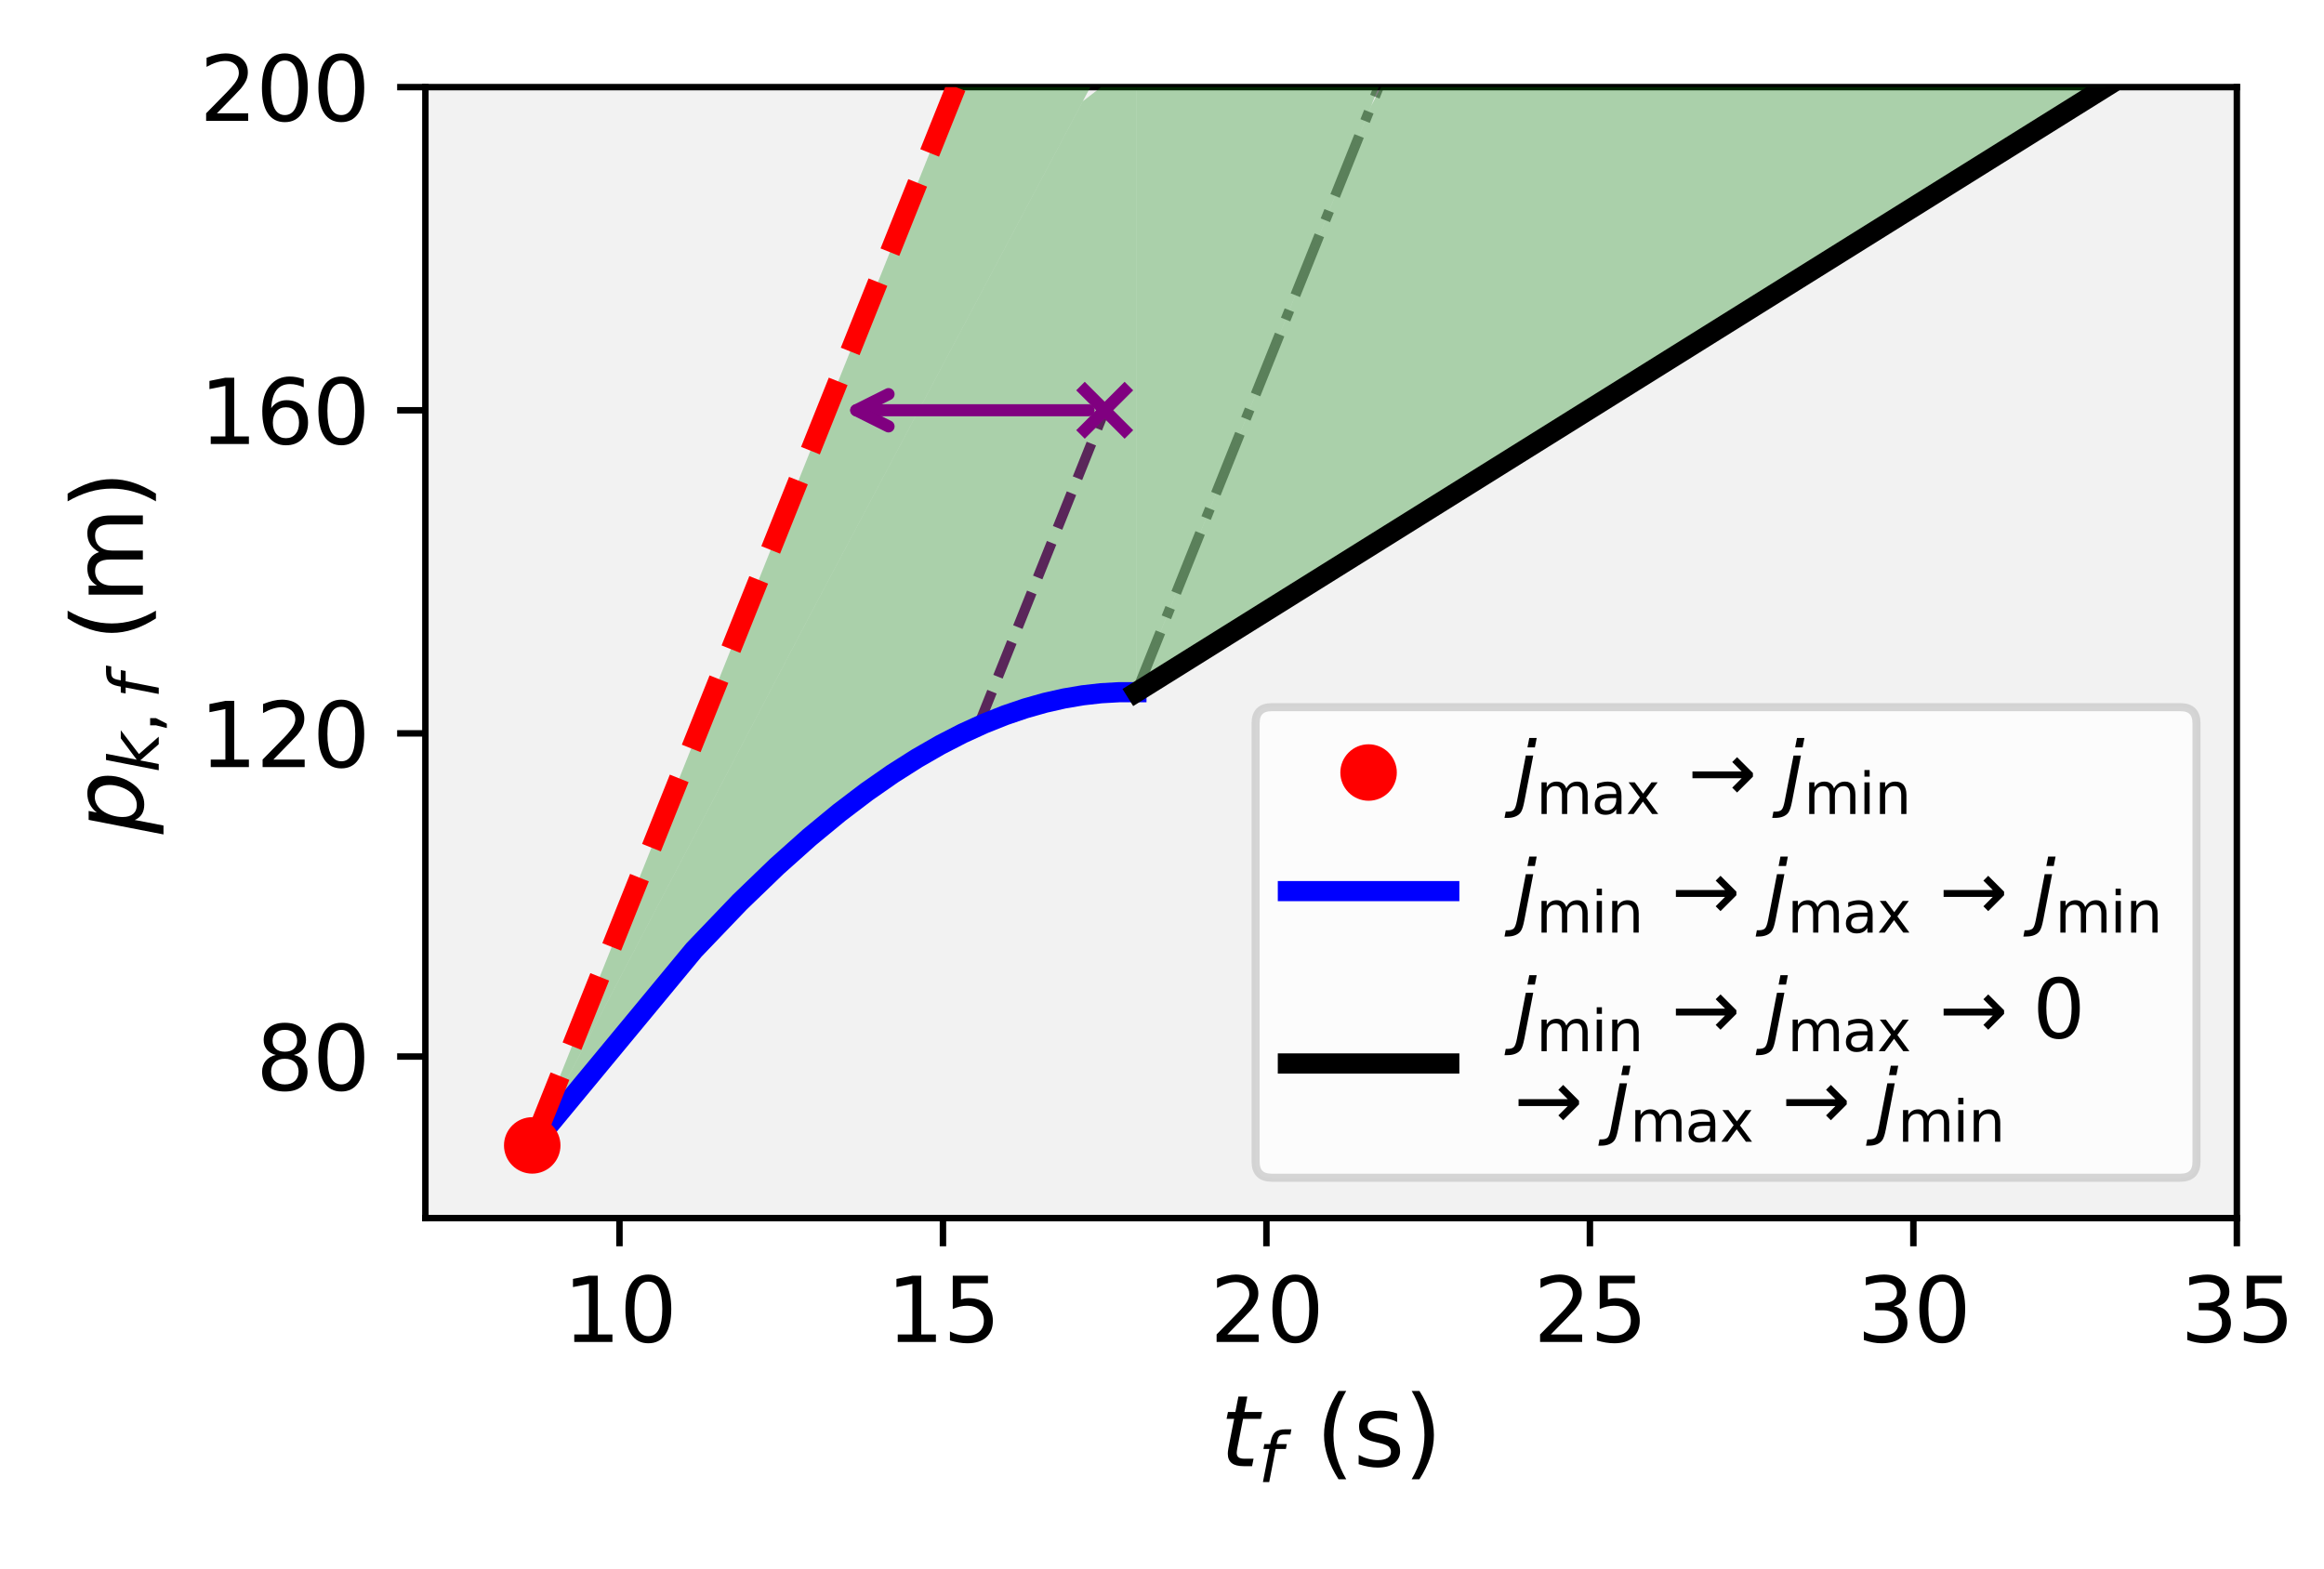 <?xml version="1.0" encoding="utf-8" standalone="no"?>
<!DOCTYPE svg PUBLIC "-//W3C//DTD SVG 1.1//EN"
  "http://www.w3.org/Graphics/SVG/1.1/DTD/svg11.dtd">
<svg height="194.4pt" version="1.1" viewBox="0 0 288 194.4" width="288pt" xmlns="http://www.w3.org/2000/svg" xmlns:xlink="http://www.w3.org/1999/xlink">
 <defs>
  <style type="text/css">*{stroke-linecap:butt;stroke-linejoin:round;}</style>
 </defs>
 <g id="figure_1">
  <g id="patch_1">
   <path d="M 0 194.4 
L 288 194.4 
L 288 0 
L 0 0 
z
" style="fill:#ffffff;"/>
  </g>
  <g id="axes_1">
   <g id="patch_2">
    <path d="M 52.715 150.964 
L 277.2 150.964 
L 277.2 10.8 
L 52.715 10.8 
z
" style="fill:#808080;opacity:0.1;"/>
   </g>
   <g id="matplotlib.axis_1">
    <g id="xtick_1">
     <g id="line2d_1">
      <defs>
       <path d="M 0 0 
L 0 3.5 
" id="mbdb5731f21" style="stroke:#000000;stroke-width:0.8;"/>
      </defs>
      <g>
       <use style="stroke:#000000;stroke-width:0.8;" x="76.767" xlink:href="#mbdb5731f21" y="150.964"/>
      </g>
     </g>
     <g id="text_1">
      <!-- 10 -->
      <g transform="translate(69.768 166.322)scale(0.11 -0.11)">
       <defs>
        <path d="M 794 531 
L 1825 531 
L 1825 4091 
L 703 3866 
L 703 4441 
L 1819 4666 
L 2450 4666 
L 2450 531 
L 3481 531 
L 3481 0 
L 794 0 
L 794 531 
z
" id="DejaVuSans-31" transform="scale(0.016)"/>
        <path d="M 2034 4250 
Q 1547 4250 1301 3770 
Q 1056 3291 1056 2328 
Q 1056 1369 1301 889 
Q 1547 409 2034 409 
Q 2525 409 2770 889 
Q 3016 1369 3016 2328 
Q 3016 3291 2770 3770 
Q 2525 4250 2034 4250 
z
M 2034 4750 
Q 2819 4750 3233 4129 
Q 3647 3509 3647 2328 
Q 3647 1150 3233 529 
Q 2819 -91 2034 -91 
Q 1250 -91 836 529 
Q 422 1150 422 2328 
Q 422 3509 836 4129 
Q 1250 4750 2034 4750 
z
" id="DejaVuSans-30" transform="scale(0.016)"/>
       </defs>
       <use xlink:href="#DejaVuSans-31"/>
       <use x="63.623" xlink:href="#DejaVuSans-30"/>
      </g>
     </g>
    </g>
    <g id="xtick_2">
     <g id="line2d_2">
      <g>
       <use style="stroke:#000000;stroke-width:0.8;" x="116.854" xlink:href="#mbdb5731f21" y="150.964"/>
      </g>
     </g>
     <g id="text_2">
      <!-- 15 -->
      <g transform="translate(109.855 166.322)scale(0.11 -0.11)">
       <defs>
        <path d="M 691 4666 
L 3169 4666 
L 3169 4134 
L 1269 4134 
L 1269 2991 
Q 1406 3038 1543 3061 
Q 1681 3084 1819 3084 
Q 2600 3084 3056 2656 
Q 3513 2228 3513 1497 
Q 3513 744 3044 326 
Q 2575 -91 1722 -91 
Q 1428 -91 1123 -41 
Q 819 9 494 109 
L 494 744 
Q 775 591 1075 516 
Q 1375 441 1709 441 
Q 2250 441 2565 725 
Q 2881 1009 2881 1497 
Q 2881 1984 2565 2268 
Q 2250 2553 1709 2553 
Q 1456 2553 1204 2497 
Q 953 2441 691 2322 
L 691 4666 
z
" id="DejaVuSans-35" transform="scale(0.016)"/>
       </defs>
       <use xlink:href="#DejaVuSans-31"/>
       <use x="63.623" xlink:href="#DejaVuSans-35"/>
      </g>
     </g>
    </g>
    <g id="xtick_3">
     <g id="line2d_3">
      <g>
       <use style="stroke:#000000;stroke-width:0.8;" x="156.94" xlink:href="#mbdb5731f21" y="150.964"/>
      </g>
     </g>
     <g id="text_3">
      <!-- 20 -->
      <g transform="translate(149.941 166.322)scale(0.11 -0.11)">
       <defs>
        <path d="M 1228 531 
L 3431 531 
L 3431 0 
L 469 0 
L 469 531 
Q 828 903 1448 1529 
Q 2069 2156 2228 2338 
Q 2531 2678 2651 2914 
Q 2772 3150 2772 3378 
Q 2772 3750 2511 3984 
Q 2250 4219 1831 4219 
Q 1534 4219 1204 4116 
Q 875 4013 500 3803 
L 500 4441 
Q 881 4594 1212 4672 
Q 1544 4750 1819 4750 
Q 2544 4750 2975 4387 
Q 3406 4025 3406 3419 
Q 3406 3131 3298 2873 
Q 3191 2616 2906 2266 
Q 2828 2175 2409 1742 
Q 1991 1309 1228 531 
z
" id="DejaVuSans-32" transform="scale(0.016)"/>
       </defs>
       <use xlink:href="#DejaVuSans-32"/>
       <use x="63.623" xlink:href="#DejaVuSans-30"/>
      </g>
     </g>
    </g>
    <g id="xtick_4">
     <g id="line2d_4">
      <g>
       <use style="stroke:#000000;stroke-width:0.8;" x="197.027" xlink:href="#mbdb5731f21" y="150.964"/>
      </g>
     </g>
     <g id="text_4">
      <!-- 25 -->
      <g transform="translate(190.028 166.322)scale(0.11 -0.11)">
       <use xlink:href="#DejaVuSans-32"/>
       <use x="63.623" xlink:href="#DejaVuSans-35"/>
      </g>
     </g>
    </g>
    <g id="xtick_5">
     <g id="line2d_5">
      <g>
       <use style="stroke:#000000;stroke-width:0.8;" x="237.113" xlink:href="#mbdb5731f21" y="150.964"/>
      </g>
     </g>
     <g id="text_5">
      <!-- 30 -->
      <g transform="translate(230.115 166.322)scale(0.11 -0.11)">
       <defs>
        <path d="M 2597 2516 
Q 3050 2419 3304 2112 
Q 3559 1806 3559 1356 
Q 3559 666 3084 287 
Q 2609 -91 1734 -91 
Q 1441 -91 1130 -33 
Q 819 25 488 141 
L 488 750 
Q 750 597 1062 519 
Q 1375 441 1716 441 
Q 2309 441 2620 675 
Q 2931 909 2931 1356 
Q 2931 1769 2642 2001 
Q 2353 2234 1838 2234 
L 1294 2234 
L 1294 2753 
L 1863 2753 
Q 2328 2753 2575 2939 
Q 2822 3125 2822 3475 
Q 2822 3834 2567 4026 
Q 2313 4219 1838 4219 
Q 1578 4219 1281 4162 
Q 984 4106 628 3988 
L 628 4550 
Q 988 4650 1302 4700 
Q 1616 4750 1894 4750 
Q 2613 4750 3031 4423 
Q 3450 4097 3450 3541 
Q 3450 3153 3228 2886 
Q 3006 2619 2597 2516 
z
" id="DejaVuSans-33" transform="scale(0.016)"/>
       </defs>
       <use xlink:href="#DejaVuSans-33"/>
       <use x="63.623" xlink:href="#DejaVuSans-30"/>
      </g>
     </g>
    </g>
    <g id="xtick_6">
     <g id="line2d_6">
      <g>
       <use style="stroke:#000000;stroke-width:0.8;" x="277.2" xlink:href="#mbdb5731f21" y="150.964"/>
      </g>
     </g>
     <g id="text_6">
      <!-- 35 -->
      <g transform="translate(270.201 166.322)scale(0.11 -0.11)">
       <use xlink:href="#DejaVuSans-33"/>
       <use x="63.623" xlink:href="#DejaVuSans-35"/>
      </g>
     </g>
    </g>
    <g id="text_7">
     <!-- $t_{f}$ (s) -->
     <g transform="translate(151.218 181.728)scale(0.12 -0.12)">
      <defs>
       <path d="M 2706 3500 
L 2619 3053 
L 1472 3053 
L 1100 1153 
Q 1081 1047 1072 975 
Q 1063 903 1063 863 
Q 1063 663 1183 572 
Q 1303 481 1569 481 
L 2150 481 
L 2053 0 
L 1503 0 
Q 991 0 739 200 
Q 488 400 488 806 
Q 488 878 497 964 
Q 506 1050 525 1153 
L 897 3053 
L 409 3053 
L 500 3500 
L 978 3500 
L 1172 4494 
L 1747 4494 
L 1556 3500 
L 2706 3500 
z
" id="DejaVuSans-Oblique-74" transform="scale(0.016)"/>
       <path d="M 3059 4863 
L 2969 4384 
L 2419 4384 
Q 2106 4384 1964 4261 
Q 1822 4138 1753 3809 
L 1691 3500 
L 2638 3500 
L 2553 3053 
L 1606 3053 
L 1013 0 
L 434 0 
L 1031 3053 
L 481 3053 
L 563 3500 
L 1113 3500 
L 1159 3744 
Q 1278 4363 1576 4613 
Q 1875 4863 2516 4863 
L 3059 4863 
z
" id="DejaVuSans-Oblique-66" transform="scale(0.016)"/>
       <path id="DejaVuSans-20" transform="scale(0.016)"/>
       <path d="M 1984 4856 
Q 1566 4138 1362 3434 
Q 1159 2731 1159 2009 
Q 1159 1288 1364 580 
Q 1569 -128 1984 -844 
L 1484 -844 
Q 1016 -109 783 600 
Q 550 1309 550 2009 
Q 550 2706 781 3412 
Q 1013 4119 1484 4856 
L 1984 4856 
z
" id="DejaVuSans-28" transform="scale(0.016)"/>
       <path d="M 2834 3397 
L 2834 2853 
Q 2591 2978 2328 3040 
Q 2066 3103 1784 3103 
Q 1356 3103 1142 2972 
Q 928 2841 928 2578 
Q 928 2378 1081 2264 
Q 1234 2150 1697 2047 
L 1894 2003 
Q 2506 1872 2764 1633 
Q 3022 1394 3022 966 
Q 3022 478 2636 193 
Q 2250 -91 1575 -91 
Q 1294 -91 989 -36 
Q 684 19 347 128 
L 347 722 
Q 666 556 975 473 
Q 1284 391 1588 391 
Q 1994 391 2212 530 
Q 2431 669 2431 922 
Q 2431 1156 2273 1281 
Q 2116 1406 1581 1522 
L 1381 1569 
Q 847 1681 609 1914 
Q 372 2147 372 2553 
Q 372 3047 722 3315 
Q 1072 3584 1716 3584 
Q 2034 3584 2315 3537 
Q 2597 3491 2834 3397 
z
" id="DejaVuSans-73" transform="scale(0.016)"/>
       <path d="M 513 4856 
L 1013 4856 
Q 1481 4119 1714 3412 
Q 1947 2706 1947 2009 
Q 1947 1309 1714 600 
Q 1481 -109 1013 -844 
L 513 -844 
Q 928 -128 1133 580 
Q 1338 1288 1338 2009 
Q 1338 2731 1133 3434 
Q 928 4138 513 4856 
z
" id="DejaVuSans-29" transform="scale(0.016)"/>
      </defs>
      <use transform="translate(0 0.125)" xlink:href="#DejaVuSans-Oblique-74"/>
      <use transform="translate(39.209 -16.281)scale(0.7)" xlink:href="#DejaVuSans-Oblique-66"/>
      <use transform="translate(66.587 0.125)" xlink:href="#DejaVuSans-20"/>
      <use transform="translate(98.374 0.125)" xlink:href="#DejaVuSans-28"/>
      <use transform="translate(137.388 0.125)" xlink:href="#DejaVuSans-73"/>
      <use transform="translate(189.487 0.125)" xlink:href="#DejaVuSans-29"/>
     </g>
    </g>
   </g>
   <g id="matplotlib.axis_2">
    <g id="ytick_1">
     <g id="line2d_7">
      <defs>
       <path d="M 0 0 
L -3.5 0 
" id="mc1bd3b24ba" style="stroke:#000000;stroke-width:0.8;"/>
      </defs>
      <g>
       <use style="stroke:#000000;stroke-width:0.8;" x="52.715" xlink:href="#mc1bd3b24ba" y="130.941"/>
      </g>
     </g>
     <g id="text_8">
      <!-- 80 -->
      <g transform="translate(31.718 135.12)scale(0.11 -0.11)">
       <defs>
        <path d="M 2034 2216 
Q 1584 2216 1326 1975 
Q 1069 1734 1069 1313 
Q 1069 891 1326 650 
Q 1584 409 2034 409 
Q 2484 409 2743 651 
Q 3003 894 3003 1313 
Q 3003 1734 2745 1975 
Q 2488 2216 2034 2216 
z
M 1403 2484 
Q 997 2584 770 2862 
Q 544 3141 544 3541 
Q 544 4100 942 4425 
Q 1341 4750 2034 4750 
Q 2731 4750 3128 4425 
Q 3525 4100 3525 3541 
Q 3525 3141 3298 2862 
Q 3072 2584 2669 2484 
Q 3125 2378 3379 2068 
Q 3634 1759 3634 1313 
Q 3634 634 3220 271 
Q 2806 -91 2034 -91 
Q 1263 -91 848 271 
Q 434 634 434 1313 
Q 434 1759 690 2068 
Q 947 2378 1403 2484 
z
M 1172 3481 
Q 1172 3119 1398 2916 
Q 1625 2713 2034 2713 
Q 2441 2713 2670 2916 
Q 2900 3119 2900 3481 
Q 2900 3844 2670 4047 
Q 2441 4250 2034 4250 
Q 1625 4250 1398 4047 
Q 1172 3844 1172 3481 
z
" id="DejaVuSans-38" transform="scale(0.016)"/>
       </defs>
       <use xlink:href="#DejaVuSans-38"/>
       <use x="63.623" xlink:href="#DejaVuSans-30"/>
      </g>
     </g>
    </g>
    <g id="ytick_2">
     <g id="line2d_8">
      <g>
       <use style="stroke:#000000;stroke-width:0.8;" x="52.715" xlink:href="#mc1bd3b24ba" y="90.894"/>
      </g>
     </g>
     <g id="text_9">
      <!-- 120 -->
      <g transform="translate(24.719 95.073)scale(0.11 -0.11)">
       <use xlink:href="#DejaVuSans-31"/>
       <use x="63.623" xlink:href="#DejaVuSans-32"/>
       <use x="127.246" xlink:href="#DejaVuSans-30"/>
      </g>
     </g>
    </g>
    <g id="ytick_3">
     <g id="line2d_9">
      <g>
       <use style="stroke:#000000;stroke-width:0.8;" x="52.715" xlink:href="#mc1bd3b24ba" y="50.847"/>
      </g>
     </g>
     <g id="text_10">
      <!-- 160 -->
      <g transform="translate(24.719 55.026)scale(0.11 -0.11)">
       <defs>
        <path d="M 2113 2584 
Q 1688 2584 1439 2293 
Q 1191 2003 1191 1497 
Q 1191 994 1439 701 
Q 1688 409 2113 409 
Q 2538 409 2786 701 
Q 3034 994 3034 1497 
Q 3034 2003 2786 2293 
Q 2538 2584 2113 2584 
z
M 3366 4563 
L 3366 3988 
Q 3128 4100 2886 4159 
Q 2644 4219 2406 4219 
Q 1781 4219 1451 3797 
Q 1122 3375 1075 2522 
Q 1259 2794 1537 2939 
Q 1816 3084 2150 3084 
Q 2853 3084 3261 2657 
Q 3669 2231 3669 1497 
Q 3669 778 3244 343 
Q 2819 -91 2113 -91 
Q 1303 -91 875 529 
Q 447 1150 447 2328 
Q 447 3434 972 4092 
Q 1497 4750 2381 4750 
Q 2619 4750 2861 4703 
Q 3103 4656 3366 4563 
z
" id="DejaVuSans-36" transform="scale(0.016)"/>
       </defs>
       <use xlink:href="#DejaVuSans-31"/>
       <use x="63.623" xlink:href="#DejaVuSans-36"/>
       <use x="127.246" xlink:href="#DejaVuSans-30"/>
      </g>
     </g>
    </g>
    <g id="ytick_4">
     <g id="line2d_10">
      <g>
       <use style="stroke:#000000;stroke-width:0.8;" x="52.715" xlink:href="#mc1bd3b24ba" y="10.8"/>
      </g>
     </g>
     <g id="text_11">
      <!-- 200 -->
      <g transform="translate(24.719 14.979)scale(0.11 -0.11)">
       <use xlink:href="#DejaVuSans-32"/>
       <use x="63.623" xlink:href="#DejaVuSans-30"/>
       <use x="127.246" xlink:href="#DejaVuSans-30"/>
      </g>
     </g>
    </g>
    <g id="text_12">
     <!-- $p_{k,f}$ (m) -->
     <g transform="translate(17.719 103.382)rotate(-90)scale(0.12 -0.12)">
      <defs>
       <path d="M 3175 2156 
Q 3175 2616 2975 2859 
Q 2775 3103 2400 3103 
Q 2144 3103 1911 2972 
Q 1678 2841 1497 2591 
Q 1319 2344 1212 1994 
Q 1106 1644 1106 1300 
Q 1106 863 1306 627 
Q 1506 391 1875 391 
Q 2147 391 2380 519 
Q 2613 647 2778 891 
Q 2956 1147 3065 1494 
Q 3175 1841 3175 2156 
z
M 1394 2969 
Q 1625 3272 1939 3428 
Q 2253 3584 2638 3584 
Q 3175 3584 3472 3232 
Q 3769 2881 3769 2247 
Q 3769 1728 3584 1258 
Q 3400 788 3053 416 
Q 2822 169 2531 39 
Q 2241 -91 1919 -91 
Q 1547 -91 1294 64 
Q 1041 219 916 525 
L 556 -1331 
L -19 -1331 
L 922 3500 
L 1497 3500 
L 1394 2969 
z
" id="DejaVuSans-Oblique-70" transform="scale(0.016)"/>
       <path d="M 1172 4863 
L 1747 4863 
L 1197 2028 
L 3169 3500 
L 3916 3500 
L 1716 1825 
L 3322 0 
L 2625 0 
L 1131 1709 
L 800 0 
L 225 0 
L 1172 4863 
z
" id="DejaVuSans-Oblique-6b" transform="scale(0.016)"/>
       <path d="M 750 794 
L 1409 794 
L 1409 256 
L 897 -744 
L 494 -744 
L 750 256 
L 750 794 
z
" id="DejaVuSans-2c" transform="scale(0.016)"/>
       <path d="M 3328 2828 
Q 3544 3216 3844 3400 
Q 4144 3584 4550 3584 
Q 5097 3584 5394 3201 
Q 5691 2819 5691 2113 
L 5691 0 
L 5113 0 
L 5113 2094 
Q 5113 2597 4934 2840 
Q 4756 3084 4391 3084 
Q 3944 3084 3684 2787 
Q 3425 2491 3425 1978 
L 3425 0 
L 2847 0 
L 2847 2094 
Q 2847 2600 2669 2842 
Q 2491 3084 2119 3084 
Q 1678 3084 1418 2786 
Q 1159 2488 1159 1978 
L 1159 0 
L 581 0 
L 581 3500 
L 1159 3500 
L 1159 2956 
Q 1356 3278 1631 3431 
Q 1906 3584 2284 3584 
Q 2666 3584 2933 3390 
Q 3200 3197 3328 2828 
z
" id="DejaVuSans-6d" transform="scale(0.016)"/>
      </defs>
      <use transform="translate(0 0.125)" xlink:href="#DejaVuSans-Oblique-70"/>
      <use transform="translate(63.477 -16.281)scale(0.7)" xlink:href="#DejaVuSans-Oblique-6b"/>
      <use transform="translate(104.014 -16.281)scale(0.7)" xlink:href="#DejaVuSans-2c"/>
      <use transform="translate(139.902 -16.281)scale(0.7)" xlink:href="#DejaVuSans-Oblique-66"/>
      <use transform="translate(167.28 0.125)" xlink:href="#DejaVuSans-20"/>
      <use transform="translate(199.067 0.125)" xlink:href="#DejaVuSans-28"/>
      <use transform="translate(238.081 0.125)" xlink:href="#DejaVuSans-6d"/>
      <use transform="translate(335.493 0.125)" xlink:href="#DejaVuSans-29"/>
     </g>
    </g>
   </g>
   <g id="line2d_11">
    <path clip-path="url(#p7c42b87d5a)" d="M 140.826 85.788 
L 142.407 81.841 
L 143.987 77.895 
L 145.567 73.948 
L 147.147 70.001 
L 148.728 66.054 
L 150.308 62.108 
L 151.888 58.161 
L 153.469 54.214 
L 155.049 50.267 
L 156.629 46.321 
L 158.209 42.374 
L 159.79 38.427 
L 161.37 34.48 
L 162.95 30.534 
L 164.53 26.587 
L 166.111 22.64 
L 167.691 18.693 
L 169.271 14.747 
L 170.851 10.8 
" style="fill:none;stroke:#808080;stroke-dasharray:8,2,1.25,2;stroke-dashoffset:0;stroke-width:1.25;"/>
   </g>
   <g id="patch_3">
    <path d="M 52.715 150.964 
L 52.715 10.8 
" style="fill:none;stroke:#000000;stroke-linecap:square;stroke-linejoin:miter;stroke-width:0.8;"/>
   </g>
   <g id="patch_4">
    <path d="M 277.2 150.964 
L 277.2 10.8 
" style="fill:none;stroke:#000000;stroke-linecap:square;stroke-linejoin:miter;stroke-width:0.8;"/>
   </g>
   <g id="patch_5">
    <path d="M 52.715 150.964 
L 277.2 150.964 
" style="fill:none;stroke:#000000;stroke-linecap:square;stroke-linejoin:miter;stroke-width:0.8;"/>
   </g>
   <g id="patch_6">
    <path d="M 52.715 10.8 
L 277.2 10.8 
" style="fill:none;stroke:#000000;stroke-linecap:square;stroke-linejoin:miter;stroke-width:0.8;"/>
   </g>
   <g id="PolyCollection_1">
    <path clip-path="url(#p7c42b87d5a)" d="M 65.956 141.959 
L 65.956 141.959 
L 100.301 76.379 
L 135.117 10.8 
L 118.471 10.8 
L 118.471 10.8 
L 92.213 76.379 
L 65.956 141.959 
z
" style="fill:#008000;fill-opacity:0.3;"/>
   </g>
   <g id="line2d_12">
    <path clip-path="url(#p7c42b87d5a)" d="M 121.212 90.021 
L 136.897 50.847 
" style="fill:none;stroke:#800080;stroke-dasharray:4.625,2;stroke-dashoffset:0;stroke-width:1.25;"/>
   </g>
   <g id="PolyCollection_2">
    <path clip-path="url(#p7c42b87d5a)" d="M 65.956 141.959 
L 65.956 141.959 
L 86.013 117.722 
L 91.669 111.817 
L 96.282 107.369 
L 100.328 103.757 
L 104.002 100.726 
L 107.408 98.138 
L 110.605 95.909 
L 113.636 93.984 
L 116.528 92.321 
L 119.304 90.892 
L 121.978 89.672 
L 124.563 88.643 
L 127.069 87.79 
L 129.505 87.101 
L 131.876 86.565 
L 134.19 86.173 
L 136.45 85.917 
L 138.661 85.791 
L 140.826 85.788 
L 140.826 10.8 
L 140.826 10.8 
L 138.661 10.8 
L 136.45 10.8 
L 134.19 12.546 
L 131.876 16.904 
L 129.505 21.371 
L 127.069 25.959 
L 124.563 30.68 
L 121.978 35.549 
L 119.304 40.586 
L 116.528 45.814 
L 113.636 51.262 
L 110.605 56.971 
L 107.408 62.994 
L 104.002 69.408 
L 100.328 76.329 
L 96.282 84.054 
L 91.669 92.861 
L 86.013 103.662 
L 65.956 141.959 
z
" style="fill:#008000;fill-opacity:0.3;"/>
   </g>
   <g id="PolyCollection_3">
    <path clip-path="url(#p7c42b87d5a)" d="M 140.826 10.8 
L 140.826 85.788 
L 142.407 81.841 
L 143.987 77.895 
L 145.567 73.948 
L 147.147 70.001 
L 148.728 66.054 
L 150.308 62.108 
L 151.888 58.161 
L 153.469 54.214 
L 155.049 50.267 
L 156.629 46.321 
L 158.209 42.374 
L 159.79 38.427 
L 161.37 34.48 
L 162.95 30.534 
L 164.53 26.587 
L 166.111 22.64 
L 167.691 18.693 
L 169.271 14.747 
L 170.851 10.8 
L 170.851 10.8 
L 170.851 10.8 
L 169.271 10.8 
L 167.691 10.8 
L 166.111 10.8 
L 164.53 10.8 
L 162.95 10.8 
L 161.37 10.8 
L 159.79 10.8 
L 158.209 10.8 
L 156.629 10.8 
L 155.049 10.8 
L 153.469 10.8 
L 151.888 10.8 
L 150.308 10.8 
L 148.728 10.8 
L 147.147 10.8 
L 145.567 10.8 
L 143.987 10.8 
L 142.407 10.8 
L 140.826 10.8 
z
" style="fill:#008000;fill-opacity:0.3;"/>
   </g>
   <g id="PolyCollection_4">
    <path clip-path="url(#p7c42b87d5a)" d="M 140.826 85.788 
L 140.826 85.788 
L 142.04 85.031 
L 143.253 84.273 
L 144.466 83.516 
L 145.679 82.758 
L 146.892 82.001 
L 148.105 81.243 
L 149.318 80.486 
L 150.531 79.729 
L 151.745 78.971 
L 152.958 78.214 
L 154.171 77.456 
L 155.384 76.699 
L 156.597 75.941 
L 157.81 75.184 
L 159.023 74.426 
L 160.237 73.669 
L 161.45 72.911 
L 162.663 72.154 
L 163.876 71.397 
L 165.089 70.639 
L 166.302 69.882 
L 167.515 69.124 
L 168.728 68.367 
L 169.942 67.609 
L 171.155 66.852 
L 172.368 66.094 
L 173.581 65.337 
L 174.794 64.579 
L 176.007 63.822 
L 177.22 63.064 
L 178.434 62.307 
L 179.647 61.55 
L 180.86 60.792 
L 182.073 60.035 
L 183.286 59.277 
L 184.499 58.52 
L 185.712 57.762 
L 186.925 57.005 
L 188.139 56.247 
L 189.352 55.49 
L 190.565 54.732 
L 191.778 53.975 
L 192.991 53.218 
L 194.204 52.46 
L 195.417 51.703 
L 196.631 50.945 
L 197.844 50.188 
L 199.057 49.43 
L 200.27 48.673 
L 201.483 47.915 
L 202.696 47.158 
L 203.909 46.4 
L 205.122 45.643 
L 206.336 44.886 
L 207.549 44.128 
L 208.762 43.371 
L 209.975 42.613 
L 211.188 41.856 
L 212.401 41.098 
L 213.614 40.341 
L 214.828 39.583 
L 216.041 38.826 
L 217.254 38.068 
L 218.467 37.311 
L 219.68 36.554 
L 220.893 35.796 
L 222.106 35.039 
L 223.319 34.281 
L 224.533 33.524 
L 225.746 32.766 
L 226.959 32.009 
L 228.172 31.251 
L 229.385 30.494 
L 230.598 29.736 
L 231.811 28.979 
L 233.025 28.221 
L 234.238 27.464 
L 235.451 26.707 
L 236.664 25.949 
L 237.877 25.192 
L 239.09 24.434 
L 240.303 23.677 
L 241.516 22.919 
L 242.73 22.162 
L 243.943 21.404 
L 245.156 20.647 
L 246.369 19.889 
L 247.582 19.132 
L 248.795 18.375 
L 250.008 17.617 
L 251.221 16.86 
L 252.435 16.102 
L 253.648 15.345 
L 254.861 14.587 
L 256.074 13.83 
L 257.287 13.072 
L 258.5 12.315 
L 259.713 11.557 
L 260.927 10.8 
L 260.927 10.8 
L 260.927 10.8 
L 259.713 10.8 
L 258.5 10.8 
L 257.287 10.8 
L 256.074 10.8 
L 254.861 10.8 
L 253.648 10.8 
L 252.435 10.8 
L 251.221 10.8 
L 250.008 10.8 
L 248.795 10.8 
L 247.582 10.8 
L 246.369 10.8 
L 245.156 10.8 
L 243.943 10.8 
L 242.73 10.8 
L 241.516 10.8 
L 240.303 10.8 
L 239.09 10.8 
L 237.877 10.8 
L 236.664 10.8 
L 235.451 10.8 
L 234.238 10.8 
L 233.025 10.8 
L 231.811 10.8 
L 230.598 10.8 
L 229.385 10.8 
L 228.172 10.8 
L 226.959 10.8 
L 225.746 10.8 
L 224.533 10.8 
L 223.319 10.8 
L 222.106 10.8 
L 220.893 10.8 
L 219.68 10.8 
L 218.467 10.8 
L 217.254 10.8 
L 216.041 10.8 
L 214.828 10.8 
L 213.614 10.8 
L 212.401 10.8 
L 211.188 10.8 
L 209.975 10.8 
L 208.762 10.8 
L 207.549 10.8 
L 206.336 10.8 
L 205.122 10.8 
L 203.909 10.8 
L 202.696 10.8 
L 201.483 10.8 
L 200.27 10.8 
L 199.057 10.8 
L 197.844 10.8 
L 196.631 10.8 
L 195.417 10.8 
L 194.204 10.8 
L 192.991 10.8 
L 191.778 10.8 
L 190.565 10.8 
L 189.352 10.8 
L 188.139 10.8 
L 186.925 10.8 
L 185.712 10.8 
L 184.499 10.8 
L 183.286 10.8 
L 182.073 10.8 
L 180.86 10.8 
L 179.647 10.8 
L 178.434 10.8 
L 177.22 10.8 
L 176.007 10.8 
L 174.794 10.8 
L 173.581 10.8 
L 172.368 10.8 
L 171.155 10.8 
L 169.942 13.072 
L 168.728 16.102 
L 167.515 19.132 
L 166.302 22.162 
L 165.089 25.192 
L 163.876 28.221 
L 162.663 31.251 
L 161.45 34.281 
L 160.237 37.311 
L 159.023 40.341 
L 157.81 43.371 
L 156.597 46.4 
L 155.384 49.43 
L 154.171 52.46 
L 152.958 55.49 
L 151.745 58.52 
L 150.531 61.55 
L 149.318 64.579 
L 148.105 67.609 
L 146.892 70.639 
L 145.679 73.669 
L 144.466 76.699 
L 143.253 79.729 
L 142.04 82.758 
L 140.826 85.788 
z
" style="fill:#008000;fill-opacity:0.3;"/>
   </g>
   <g id="legend_1">
    <g id="patch_7">
     <path d="M 157.6 145.964 
L 270.2 145.964 
Q 272.2 145.964 272.2 143.964 
L 272.2 89.644 
Q 272.2 87.644 270.2 87.644 
L 157.6 87.644 
Q 155.6 87.644 155.6 89.644 
L 155.6 143.964 
Q 155.6 145.964 157.6 145.964 
z
" style="fill:#ffffff;opacity:0.8;stroke:#cccccc;stroke-linejoin:miter;"/>
    </g>
    <g id="line2d_13"/>
    <g id="line2d_14">
     <defs>
      <path d="M 0 3 
C 0.796 3 1.559 2.684 2.121 2.121 
C 2.684 1.559 3 0.796 3 0 
C 3 -0.796 2.684 -1.559 2.121 -2.121 
C 1.559 -2.684 0.796 -3 0 -3 
C -0.796 -3 -1.559 -2.684 -2.121 -2.121 
C -2.684 -1.559 -3 -0.796 -3 0 
C -3 0.796 -2.684 1.559 -2.121 2.121 
C -1.559 2.684 -0.796 3 0 3 
z
" id="mdd16ff61a2" style="stroke:#ff0000;"/>
     </defs>
     <g>
      <use style="fill:#ff0000;stroke:#ff0000;" x="169.6" xlink:href="#mdd16ff61a2" y="95.744"/>
     </g>
    </g>
    <g id="text_13">
     <!-- $j_\mathrm{max}~\to~j_\mathrm{min}$ -->
     <g transform="translate(187.6 99.244)scale(0.1 -0.1)">
      <defs>
       <path d="M 928 3500 
L 1503 3500 
L 813 -63 
L 809 -78 
Q 694 -675 544 -897 
Q 403 -1106 132 -1218 
Q -138 -1331 -506 -1331 
L -722 -1331 
L -628 -844 
L -481 -844 
Q -144 -844 -1 -703 
Q 141 -563 238 -63 
L 928 3500 
z
M 1197 4863 
L 1772 4863 
L 1631 4134 
L 1056 4134 
L 1197 4863 
z
" id="DejaVuSans-Oblique-6a" transform="scale(0.016)"/>
       <path d="M 2194 1759 
Q 1497 1759 1228 1600 
Q 959 1441 959 1056 
Q 959 750 1161 570 
Q 1363 391 1709 391 
Q 2188 391 2477 730 
Q 2766 1069 2766 1631 
L 2766 1759 
L 2194 1759 
z
M 3341 1997 
L 3341 0 
L 2766 0 
L 2766 531 
Q 2569 213 2275 61 
Q 1981 -91 1556 -91 
Q 1019 -91 701 211 
Q 384 513 384 1019 
Q 384 1609 779 1909 
Q 1175 2209 1959 2209 
L 2766 2209 
L 2766 2266 
Q 2766 2663 2505 2880 
Q 2244 3097 1772 3097 
Q 1472 3097 1187 3025 
Q 903 2953 641 2809 
L 641 3341 
Q 956 3463 1253 3523 
Q 1550 3584 1831 3584 
Q 2591 3584 2966 3190 
Q 3341 2797 3341 1997 
z
" id="DejaVuSans-61" transform="scale(0.016)"/>
       <path d="M 3513 3500 
L 2247 1797 
L 3578 0 
L 2900 0 
L 1881 1375 
L 863 0 
L 184 0 
L 1544 1831 
L 300 3500 
L 978 3500 
L 1906 2253 
L 2834 3500 
L 3513 3500 
z
" id="DejaVuSans-78" transform="scale(0.016)"/>
       <path d="M 5050 2147 
L 5050 1866 
L 3822 638 
L 3447 1013 
L 4175 1741 
L 366 1741 
L 366 2272 
L 4175 2272 
L 3447 3000 
L 3822 3375 
L 5050 2147 
z
" id="DejaVuSans-2192" transform="scale(0.016)"/>
       <path d="M 603 3500 
L 1178 3500 
L 1178 0 
L 603 0 
L 603 3500 
z
M 603 4863 
L 1178 4863 
L 1178 4134 
L 603 4134 
L 603 4863 
z
" id="DejaVuSans-69" transform="scale(0.016)"/>
       <path d="M 3513 2113 
L 3513 0 
L 2938 0 
L 2938 2094 
Q 2938 2591 2744 2837 
Q 2550 3084 2163 3084 
Q 1697 3084 1428 2787 
Q 1159 2491 1159 1978 
L 1159 0 
L 581 0 
L 581 3500 
L 1159 3500 
L 1159 2956 
Q 1366 3272 1645 3428 
Q 1925 3584 2291 3584 
Q 2894 3584 3203 3211 
Q 3513 2838 3513 2113 
z
" id="DejaVuSans-6e" transform="scale(0.016)"/>
      </defs>
      <use transform="translate(0 0.016)" xlink:href="#DejaVuSans-Oblique-6a"/>
      <use transform="translate(27.783 -16.391)scale(0.7)" xlink:href="#DejaVuSans-6d"/>
      <use transform="translate(95.972 -16.391)scale(0.7)" xlink:href="#DejaVuSans-61"/>
      <use transform="translate(138.867 -16.391)scale(0.7)" xlink:href="#DejaVuSans-78"/>
      <use transform="translate(215.498 0.016)" xlink:href="#DejaVuSans-2192"/>
      <use transform="translate(331.757 0.016)" xlink:href="#DejaVuSans-Oblique-6a"/>
      <use transform="translate(359.54 -16.391)scale(0.7)" xlink:href="#DejaVuSans-6d"/>
      <use transform="translate(427.729 -16.391)scale(0.7)" xlink:href="#DejaVuSans-69"/>
      <use transform="translate(447.177 -16.391)scale(0.7)" xlink:href="#DejaVuSans-6e"/>
     </g>
    </g>
    <g id="line2d_15">
     <path d="M 159.6 110.444 
L 179.6 110.444 
" style="fill:none;stroke:#0000ff;stroke-linecap:square;stroke-width:2.5;"/>
    </g>
    <g id="line2d_16"/>
    <g id="text_14">
     <!-- $j_\mathrm{min}~\to~j_\mathrm{max}~\to~j_\mathrm{min}$ -->
     <g transform="translate(187.6 113.944)scale(0.1 -0.1)">
      <use transform="translate(0 0.016)" xlink:href="#DejaVuSans-Oblique-6a"/>
      <use transform="translate(27.783 -16.391)scale(0.7)" xlink:href="#DejaVuSans-6d"/>
      <use transform="translate(95.972 -16.391)scale(0.7)" xlink:href="#DejaVuSans-69"/>
      <use transform="translate(115.42 -16.391)scale(0.7)" xlink:href="#DejaVuSans-6e"/>
      <use transform="translate(194.99 0.016)" xlink:href="#DejaVuSans-2192"/>
      <use transform="translate(311.249 0.016)" xlink:href="#DejaVuSans-Oblique-6a"/>
      <use transform="translate(339.033 -16.391)scale(0.7)" xlink:href="#DejaVuSans-6d"/>
      <use transform="translate(407.221 -16.391)scale(0.7)" xlink:href="#DejaVuSans-61"/>
      <use transform="translate(450.117 -16.391)scale(0.7)" xlink:href="#DejaVuSans-78"/>
      <use transform="translate(526.747 0.016)" xlink:href="#DejaVuSans-2192"/>
      <use transform="translate(643.007 0.016)" xlink:href="#DejaVuSans-Oblique-6a"/>
      <use transform="translate(670.79 -16.391)scale(0.7)" xlink:href="#DejaVuSans-6d"/>
      <use transform="translate(738.978 -16.391)scale(0.7)" xlink:href="#DejaVuSans-69"/>
      <use transform="translate(758.426 -16.391)scale(0.7)" xlink:href="#DejaVuSans-6e"/>
     </g>
    </g>
    <g id="line2d_17">
     <path d="M 159.6 131.803 
L 179.6 131.803 
" style="fill:none;stroke:#000000;stroke-linecap:square;stroke-width:2.5;"/>
    </g>
    <g id="line2d_18"/>
    <g id="text_15">
     <!-- $j_\mathrm{min}~\to~j_\mathrm{max}~\to~0$ -->
     <g transform="translate(187.6 128.644)scale(0.1 -0.1)">
      <use transform="translate(0 0.016)" xlink:href="#DejaVuSans-Oblique-6a"/>
      <use transform="translate(27.783 -16.391)scale(0.7)" xlink:href="#DejaVuSans-6d"/>
      <use transform="translate(95.972 -16.391)scale(0.7)" xlink:href="#DejaVuSans-69"/>
      <use transform="translate(115.42 -16.391)scale(0.7)" xlink:href="#DejaVuSans-6e"/>
      <use transform="translate(194.99 0.016)" xlink:href="#DejaVuSans-2192"/>
      <use transform="translate(311.249 0.016)" xlink:href="#DejaVuSans-Oblique-6a"/>
      <use transform="translate(339.033 -16.391)scale(0.7)" xlink:href="#DejaVuSans-6d"/>
      <use transform="translate(407.221 -16.391)scale(0.7)" xlink:href="#DejaVuSans-61"/>
      <use transform="translate(450.117 -16.391)scale(0.7)" xlink:href="#DejaVuSans-78"/>
      <use transform="translate(526.747 0.016)" xlink:href="#DejaVuSans-2192"/>
      <use transform="translate(643.007 0.016)" xlink:href="#DejaVuSans-30"/>
     </g>
     <!-- $\to~j_\mathrm{max}~\to~j_\mathrm{min}$ -->
     <g transform="translate(187.6 139.864)scale(0.1 -0.1)">
      <use transform="translate(0 0.016)" xlink:href="#DejaVuSans-2192"/>
      <use transform="translate(116.259 0.016)" xlink:href="#DejaVuSans-Oblique-6a"/>
      <use transform="translate(144.043 -16.391)scale(0.7)" xlink:href="#DejaVuSans-6d"/>
      <use transform="translate(212.231 -16.391)scale(0.7)" xlink:href="#DejaVuSans-61"/>
      <use transform="translate(255.127 -16.391)scale(0.7)" xlink:href="#DejaVuSans-78"/>
      <use transform="translate(331.757 0.016)" xlink:href="#DejaVuSans-2192"/>
      <use transform="translate(448.017 0.016)" xlink:href="#DejaVuSans-Oblique-6a"/>
      <use transform="translate(475.8 -16.391)scale(0.7)" xlink:href="#DejaVuSans-6d"/>
      <use transform="translate(543.988 -16.391)scale(0.7)" xlink:href="#DejaVuSans-69"/>
      <use transform="translate(563.437 -16.391)scale(0.7)" xlink:href="#DejaVuSans-6e"/>
     </g>
    </g>
   </g>
   <g id="line2d_19">
    <path clip-path="url(#p7c42b87d5a)" d="M 65.956 141.959 
L 86.013 117.722 
L 91.669 111.817 
L 96.282 107.369 
L 100.328 103.757 
L 104.002 100.726 
L 107.408 98.138 
L 110.605 95.909 
L 113.636 93.984 
L 116.528 92.321 
L 119.304 90.892 
L 121.978 89.672 
L 124.563 88.643 
L 127.069 87.79 
L 129.505 87.101 
L 131.876 86.565 
L 134.19 86.173 
L 136.45 85.917 
L 138.661 85.791 
L 140.826 85.788 
" style="fill:none;stroke:#0000ff;stroke-linecap:square;stroke-width:2.5;"/>
   </g>
   <g id="line2d_20">
    <path clip-path="url(#p7c42b87d5a)" d="M 140.826 85.788 
L 200.876 48.294 
L 260.927 10.8 
" style="fill:none;stroke:#000000;stroke-linecap:square;stroke-width:2.5;"/>
   </g>
   <g id="patch_8">
    <path d="M 134.896 50.847 
Q 128.837 50.847 106.111 50.847 
" style="fill:none;stroke:#800080;stroke-linecap:round;stroke-width:1.5;"/>
    <path d="M 110.111 52.847 
L 106.111 50.847 
L 110.111 48.847 
" style="fill:none;stroke:#800080;stroke-linecap:round;stroke-width:1.5;"/>
   </g>
   <g id="line2d_21">
    <path clip-path="url(#p7c42b87d5a)" d="M 65.956 141.959 
L 118.471 10.8 
" style="fill:none;stroke:#ff0000;stroke-dasharray:9.25,4;stroke-dashoffset:0;stroke-width:2.5;"/>
   </g>
   <g id="PathCollection_1">
    <defs>
     <path d="M -3 3 
L 3 -3 
M -3 -3 
L 3 3 
" id="m2ac6b4750a" style="stroke:#800080;stroke-width:1.5;"/>
    </defs>
    <g clip-path="url(#p7c42b87d5a)">
     <use style="fill:#800080;stroke:#800080;stroke-width:1.5;" x="136.897" xlink:href="#m2ac6b4750a" y="50.847"/>
    </g>
   </g>
   <g id="line2d_22">
    <g clip-path="url(#p7c42b87d5a)">
     <use style="fill:#ff0000;stroke:#ff0000;" x="65.956" xlink:href="#mdd16ff61a2" y="141.959"/>
    </g>
   </g>
  </g>
 </g>
 <defs>
  <clipPath id="p7c42b87d5a">
   <rect height="140.164" width="224.485" x="52.715" y="10.8"/>
  </clipPath>
 </defs>
</svg>
